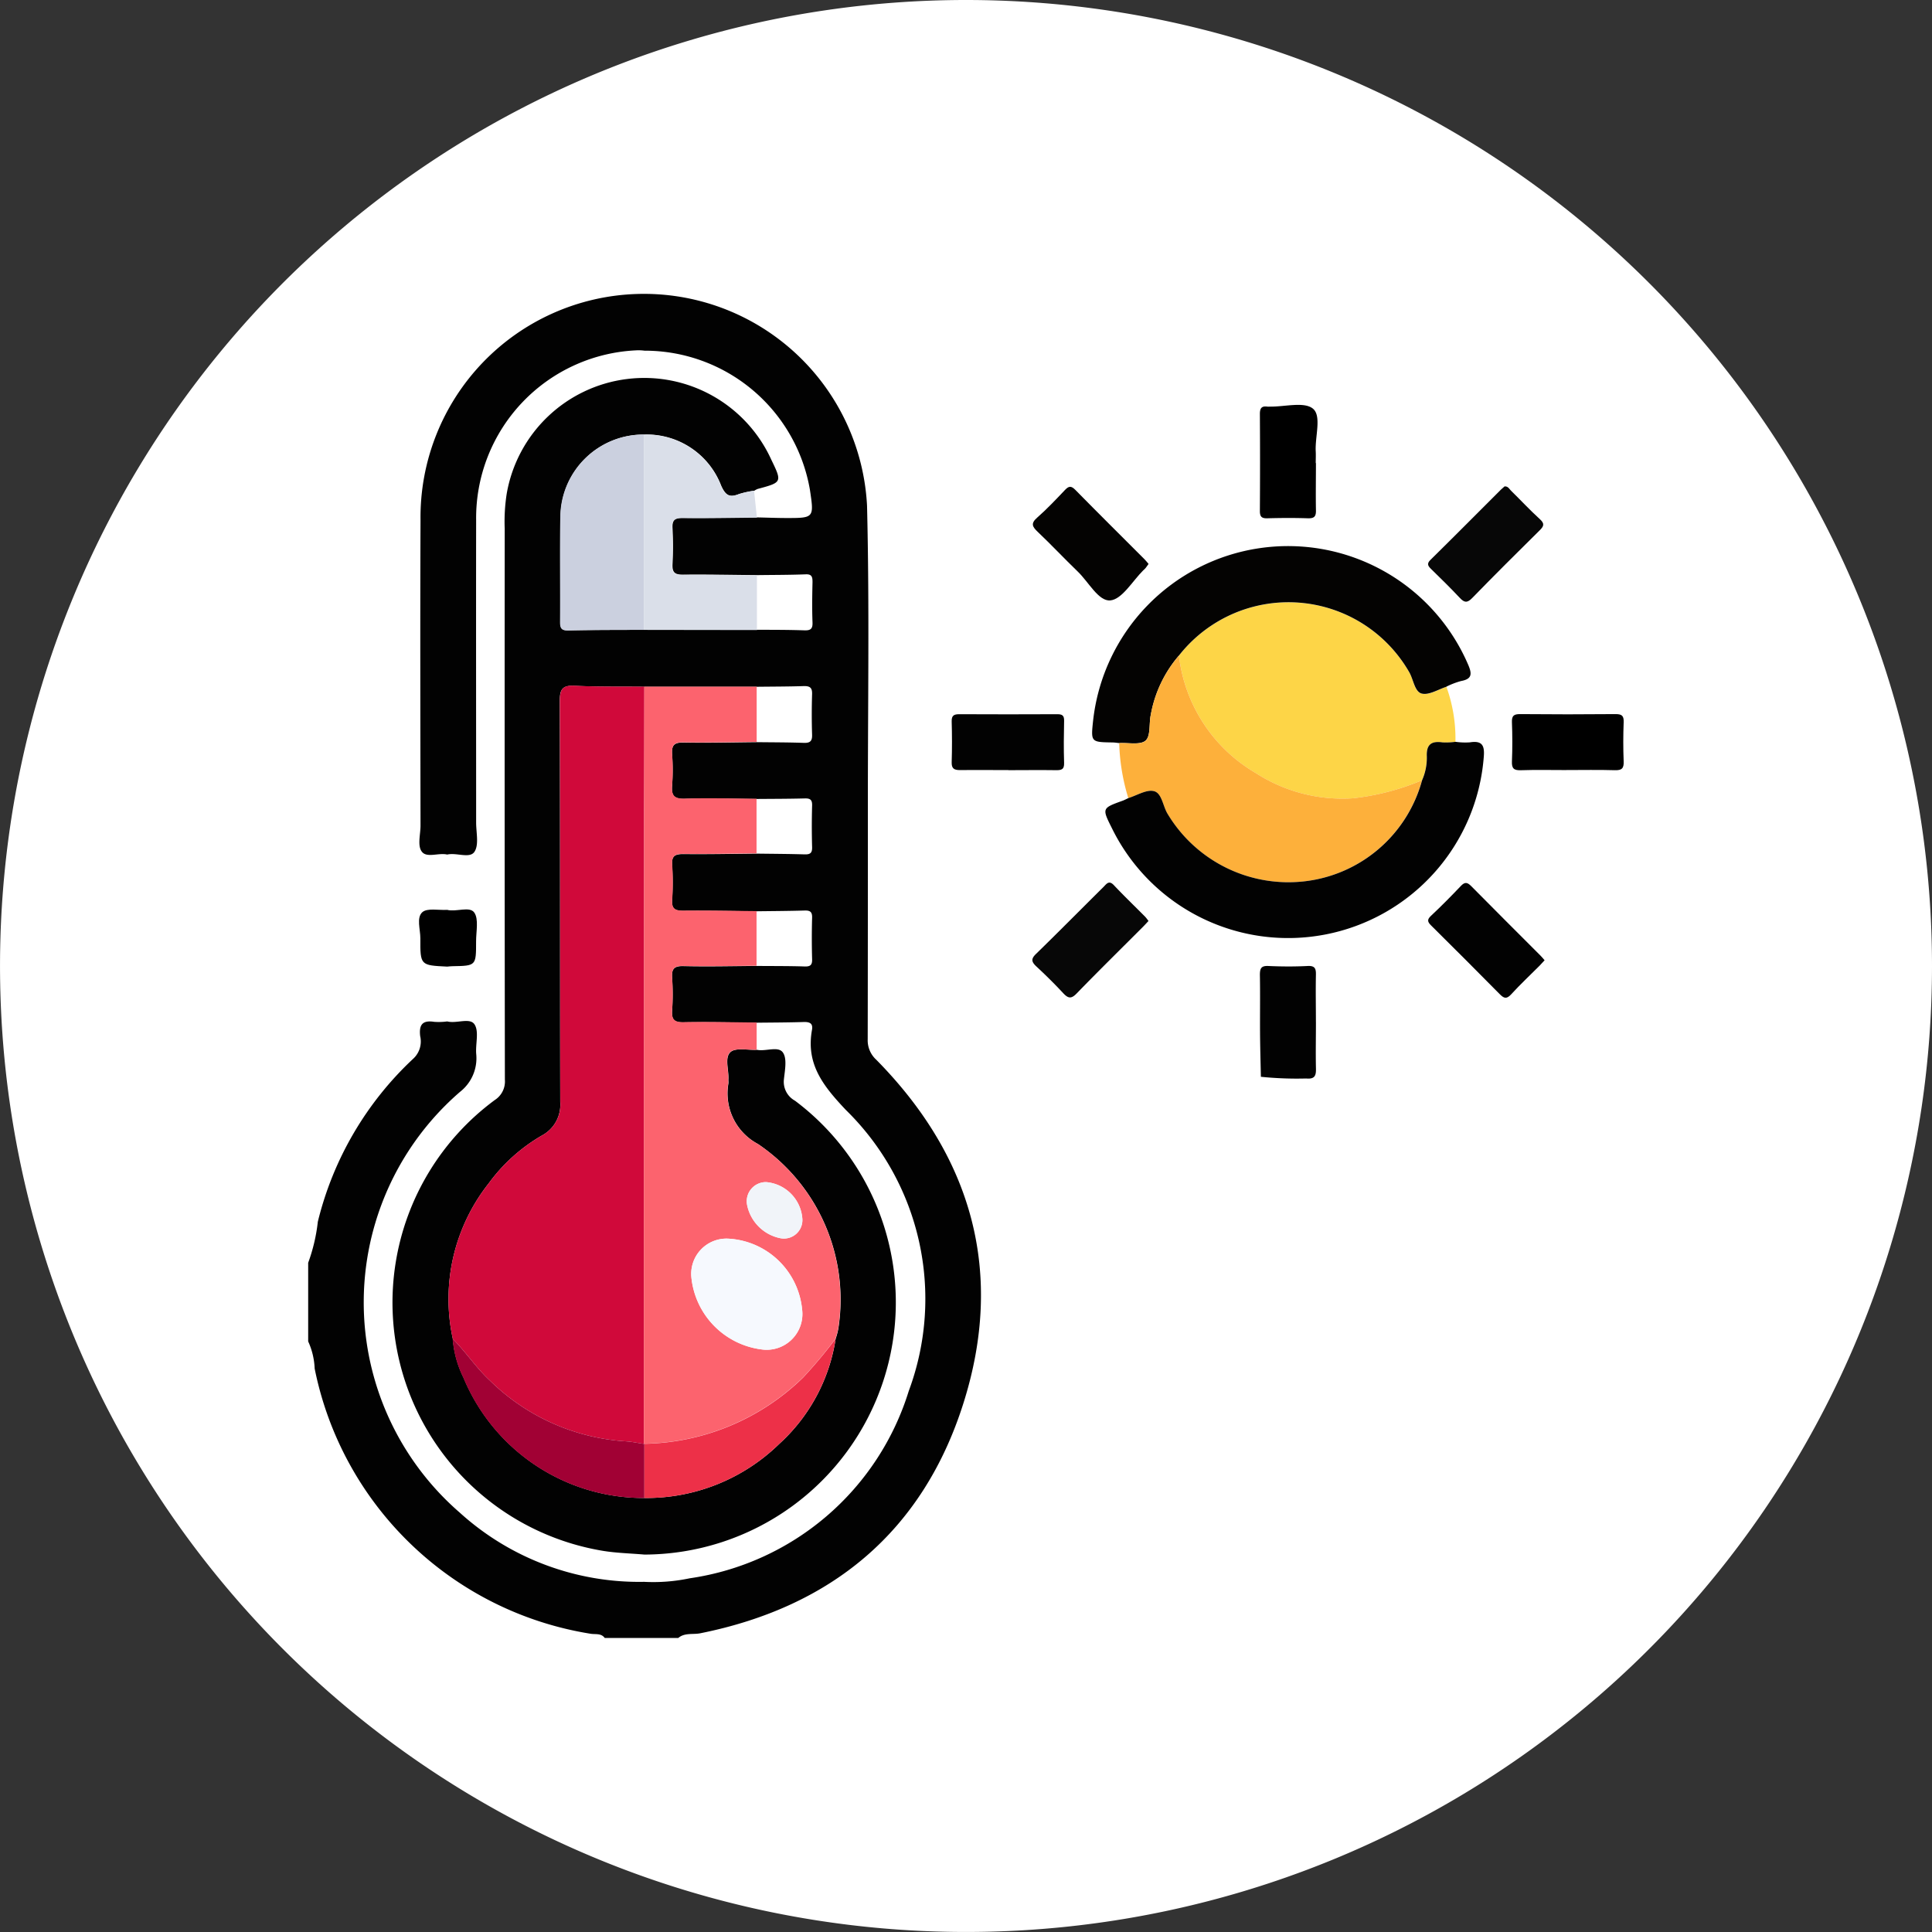 <svg xmlns="http://www.w3.org/2000/svg" width="71.869" height="71.87" viewBox="0 0 71.869 71.87">
  <rect x="0" y="0" width="71.869" height="71.87" fill="#333333" stroke="none"/>
  <g id="Grupo_261805" data-name="Grupo 261805" transform="translate(5746.48 7081.339)">
    <g id="Grupo_260499" data-name="Grupo 260499">
      <path id="Trazado_277576" data-name="Trazado 277576" d="M114.389,104.6A35.934,35.934,0,1,1,78.454,68.661,35.935,35.935,0,0,1,114.389,104.6" transform="translate(-5789 -7150)" fill="#fff"/>
      <path id="Trazado_277577" data-name="Trazado 277577" d="M53.984,115.636a6.541,6.541,0,0,0,.359-1.527,12.287,12.287,0,0,1,3.56-6.075.87.87,0,0,0,.247-.83c-.048-.424.084-.6.525-.531a2.378,2.378,0,0,0,.483-.016c.345.091.84-.154,1.014.111s.032.724.063,1.1a1.585,1.585,0,0,1-.6,1.407,10.35,10.35,0,0,0-.015,15.652,9.929,9.929,0,0,0,6.86,2.577,6.541,6.541,0,0,0,1.693-.131,10.031,10.031,0,0,0,8.152-6.968,9.828,9.828,0,0,0-2.336-10.451c-.85-.9-1.493-1.707-1.264-2.981.044-.243-.083-.3-.307-.294-.584.019-1.168.019-1.753.026-.906-.007-1.812-.031-2.718-.013-.349.007-.448-.1-.425-.439a9.108,9.108,0,0,0,0-1.214c-.023-.33.067-.447.419-.439.906.021,1.813,0,2.72-.007.6.006,1.195,0,1.792.02.2.006.284-.046.277-.266q-.022-.776,0-1.551c.006-.222-.082-.27-.282-.264-.6.018-1.193.02-1.79.028-.906-.008-1.812-.027-2.718-.017-.305,0-.442-.064-.419-.4a9.889,9.889,0,0,0,0-1.311c-.023-.338.114-.4.419-.4.906.01,1.812-.009,2.718-.017.6.008,1.194.01,1.79.028.2.006.288-.042.282-.264q-.022-.775,0-1.55c.007-.221-.073-.273-.277-.267-.6.016-1.195.015-1.792.02-.891-.006-1.782-.034-2.671-.006-.4.013-.5-.123-.469-.489a7.948,7.948,0,0,0,0-1.165c-.024-.335.077-.446.426-.439.905.018,1.812-.006,2.718-.014.585.007,1.17.006,1.754.026.227.007.318-.055.31-.3-.016-.5-.016-1.009,0-1.512.008-.242-.082-.305-.31-.3-.584.019-1.169.018-1.754.025h-4.18c-.861-.009-1.723.008-2.582-.036-.453-.023-.561.119-.56.562.016,4.975.006,9.95.017,14.926a1.292,1.292,0,0,1-.684,1.242A6.446,6.446,0,0,0,60.7,112.68a6.94,6.94,0,0,0-1.335,5.786,3.944,3.944,0,0,0,.4,1.445,7.26,7.26,0,0,0,6.734,4.474,7.074,7.074,0,0,0,5.013-2.016,6.63,6.63,0,0,0,2.094-3.908,2.529,2.529,0,0,0,.1-.376,6.986,6.986,0,0,0-2.99-6.868,2.13,2.13,0,0,1-1.1-2.246c.007-.048,0-.1,0-.146.026-.352-.152-.814.077-1.026.191-.176.644-.068.981-.086.331.071.792-.15.969.1.162.23.073.662.038,1a.8.8,0,0,0,.411.793,9.38,9.38,0,0,1-5.6,16.884c-.517-.045-1.04-.056-1.551-.14a9.362,9.362,0,0,1-4.015-16.769.821.821,0,0,0,.375-.761q-.014-10.244-.006-20.486a6.707,6.707,0,0,1,.075-1.312,5.193,5.193,0,0,1,9.85-1.243c.4.821.382.829-.511,1.069a.563.563,0,0,0-.126.066,3.338,3.338,0,0,0-.568.124c-.35.139-.5.059-.667-.313a2.964,2.964,0,0,0-2.855-1.9,3.086,3.086,0,0,0-3.119,3.007c-.025,1.313,0,2.627-.011,3.94,0,.234.032.345.309.339.94-.022,1.88-.017,2.82-.022h4.2c.582,0,1.165,0,1.747.02.222.007.315-.043.306-.289-.019-.5-.012-1,0-1.506,0-.192-.025-.3-.259-.288-.6.023-1.2.021-1.794.029-.923-.008-1.845-.028-2.767-.018-.291,0-.4-.07-.388-.376a12.856,12.856,0,0,0,0-1.36c-.016-.306.1-.38.388-.377.922.011,1.844-.008,2.766-.016.356.008.712.022,1.068.023,1.047,0,1.047,0,.888-1.059a6.236,6.236,0,0,0-6.151-5.166,1.793,1.793,0,0,0-.241-.015A6.243,6.243,0,0,0,60.232,88c-.006,3.754,0,7.508,0,11.261,0,.372.111.831-.065,1.089s-.666.018-1.011.1c-.316-.074-.74.127-.931-.092s-.061-.652-.062-.989c-.005-3.79-.016-7.579,0-11.368a8.311,8.311,0,0,1,16.61-.533c.093,3.771.028,7.545.031,11.318,0,2.846,0,5.692-.006,8.538a.975.975,0,0,0,.319.759c3.578,3.628,4.777,7.941,3.237,12.791-1.506,4.744-4.888,7.563-9.785,8.544-.272.054-.578-.029-.818.174H65.015c-.134-.187-.353-.125-.528-.157a12.48,12.48,0,0,1-10.262-9.866,2.662,2.662,0,0,0-.241-1.008Z" transform="translate(-5789 -7150)" fill="#020202"/>
      <path id="Trazado_277578" data-name="Trazado 277578" d="M96.325,94.208a5.673,5.673,0,0,1,.336,2.049,2.642,2.642,0,0,1-.485.021c-.4-.057-.6.067-.583.509a2.073,2.073,0,0,1-.176.9,9.179,9.179,0,0,1-2.574.671,5.936,5.936,0,0,1-3.617-.944,5.828,5.828,0,0,1-2.849-4.365,5.179,5.179,0,0,1,8.563.616c.162.272.188.725.468.8s.608-.157.917-.253" transform="translate(-5789 -7150)" fill="#fdd547"/>
      <path id="Trazado_277579" data-name="Trazado 277579" d="M96.325,94.208c-.309.1-.65.321-.917.253s-.306-.524-.468-.8a5.179,5.179,0,0,0-8.563-.616,4.615,4.615,0,0,0-1.049,2.206c-.071.328,0,.786-.193.958s-.643.074-.98.094c-.08-.008-.161-.021-.241-.023-.816-.012-.816-.012-.731-.814a7.295,7.295,0,0,1,13.958-2.064c.149.349.121.521-.275.594a2.955,2.955,0,0,0-.541.208" transform="translate(-5789 -7150)" fill="#040302"/>
      <path id="Trazado_277580" data-name="Trazado 277580" d="M84.155,96.306c.337-.02.782.083.98-.092s.122-.632.193-.959a4.626,4.626,0,0,1,1.048-2.207,5.831,5.831,0,0,0,2.85,4.365,5.936,5.936,0,0,0,3.617.944,9.194,9.194,0,0,0,2.573-.669,5.138,5.138,0,0,1-4.335,3.753,5.245,5.245,0,0,1-5.131-2.506c-.173-.289-.206-.762-.5-.843-.275-.075-.635.159-.958.257a7.7,7.7,0,0,1-.339-2.043" transform="translate(-5789 -7150)" fill="#fdb03b"/>
      <path id="Trazado_277581" data-name="Trazado 277581" d="M84.494,98.349c.323-.1.684-.332.959-.256.291.08.324.554.5.842a5.243,5.243,0,0,0,5.131,2.506,5.138,5.138,0,0,0,4.336-3.754,2.058,2.058,0,0,0,.176-.9c-.016-.442.179-.567.584-.51a2.545,2.545,0,0,0,.484-.021,2.589,2.589,0,0,0,.533.02c.473-.076.556.131.517.558a7.3,7.3,0,0,1-13.829,2.641c-.375-.749-.375-.749.391-1.026.076-.027.147-.066.221-.1" transform="translate(-5789 -7150)" fill="#020202"/>
      <path id="Trazado_277582" data-name="Trazado 277582" d="M85.249,102.915c-.078.082-.142.154-.21.222-.825.827-1.658,1.645-2.471,2.483-.205.211-.317.178-.5-.016-.319-.344-.655-.675-1-.995-.172-.164-.206-.271-.014-.458.849-.827,1.681-1.669,2.519-2.5.112-.113.2-.256.383-.061.377.4.776.783,1.165,1.175a1.622,1.622,0,0,1,.121.155" transform="translate(-5789 -7150)" fill="#070707"/>
      <path id="Trazado_277583" data-name="Trazado 277583" d="M98.49,86.754c.133-.008.175.1.239.16.36.352.7.721,1.074,1.06.188.171.145.265-.012.419-.843.832-1.682,1.668-2.508,2.516-.184.189-.292.172-.459-.007-.344-.366-.7-.717-1.063-1.069-.117-.114-.18-.2-.027-.347.879-.865,1.748-1.741,2.62-2.612.045-.045.1-.084.136-.12" transform="translate(-5789 -7150)" fill="#070707"/>
      <path id="Trazado_277584" data-name="Trazado 277584" d="M85.243,89.643c-.045.063-.07.1-.1.139s-.068.07-.1.1c-.4.4-.784,1.074-1.221,1.114s-.809-.69-1.214-1.077c-.5-.482-.98-.994-1.486-1.474-.2-.191-.268-.311-.021-.528.365-.32.7-.676,1.035-1.029.141-.148.228-.164.383-.007.853.868,1.717,1.724,2.577,2.585.054.054.1.115.15.173" transform="translate(-5789 -7150)" fill="#040302"/>
      <path id="Trazado_277585" data-name="Trazado 277585" d="M99.978,104.382c-.075.081-.129.141-.185.2-.355.356-.723.7-1.062,1.071-.172.188-.273.141-.425-.013q-1.265-1.281-2.544-2.547c-.147-.144-.162-.226,0-.374.378-.355.743-.724,1.1-1.1.15-.159.242-.14.388.007.854.866,1.717,1.723,2.576,2.584.053.053.1.112.156.177" transform="translate(-5789 -7150)" fill="#020202"/>
      <path id="Trazado_277586" data-name="Trazado 277586" d="M80.032,97.308c-.6,0-1.2-.008-1.8,0-.227,0-.318-.062-.31-.3.016-.5.014-1.006,0-1.509-.006-.221.083-.271.284-.27q1.825.009,3.651,0c.191,0,.251.061.247.249-.011.519-.018,1.039,0,1.558.011.266-.118.278-.322.275-.584-.009-1.168,0-1.752,0" transform="translate(-5789 -7150)" fill="#020202"/>
      <path id="Trazado_277587" data-name="Trazado 277587" d="M91.472,106.688c0,.568-.012,1.136,0,1.7.009.275-.032.423-.361.392a13.209,13.209,0,0,1-1.687-.063c-.011-.533-.027-1.067-.031-1.6-.005-.73.008-1.46-.006-2.19,0-.246.05-.344.317-.332.486.022.974.025,1.459,0,.284-.015.313.109.308.339-.012.584,0,1.168,0,1.752" transform="translate(-5789 -7150)" fill="#020202"/>
      <path id="Trazado_277588" data-name="Trazado 277588" d="M91.472,85.886c0,.586-.01,1.17,0,1.755.006.232-.061.307-.3.3-.5-.017-1.007-.014-1.51,0-.215.006-.277-.065-.275-.278q.012-1.8,0-3.605c0-.213.066-.3.277-.271a.629.629,0,0,0,.1,0c.551.008,1.276-.194,1.6.079s.071,1.036.1,1.583c.008.146,0,.292,0,.438" transform="translate(-5789 -7150)"/>
      <path id="Trazado_277589" data-name="Trazado 277589" d="M100.794,97.307c-.568,0-1.137-.013-1.705.006-.258.008-.336-.071-.326-.328.02-.486.018-.974,0-1.46-.009-.239.072-.3.3-.3q1.777.017,3.556,0c.231,0,.309.06.3.3-.018.486-.02.974,0,1.46.011.259-.07.335-.327.327-.6-.018-1.2-.006-1.8-.006" transform="translate(-5789 -7150)"/>
      <path id="Trazado_277590" data-name="Trazado 277590" d="M59.157,102.508c.343.084.835-.145,1.006.1s.065.712.067,1.08c0,.9,0,.9-.88.915-.065,0-.129.01-.193.015-1-.048-1.005-.048-1-1.05,0-.333-.15-.768.07-.971.182-.167.607-.07.925-.09" transform="translate(-5789 -7150)"/>
      <path id="Trazado_277591" data-name="Trazado 277591" d="M59.363,118.466a6.941,6.941,0,0,1,1.336-5.785A6.409,6.409,0,0,1,62.68,110.9a1.3,1.3,0,0,0,.683-1.244c-.011-4.974,0-9.949-.016-14.925,0-.443.107-.585.559-.562.86.045,1.722.028,2.583.036q0,2.241-.008,4.483-.006,11.842-.008,23.684c-.223-.032-.445-.08-.668-.094a7.925,7.925,0,0,1-5.062-2.262c-.512-.474-.89-1.059-1.38-1.55" transform="translate(-5789 -7150)" fill="#d0093a"/>
      <path id="Trazado_277592" data-name="Trazado 277592" d="M66.472,122.372q0-11.841.008-23.684,0-2.241.008-4.483h4.18V96.26c-.906.008-1.813.032-2.718.015-.348-.007-.45.1-.427.438a7.948,7.948,0,0,1,0,1.165c-.027.367.07.5.47.49.889-.029,1.779,0,2.67.005l0,2.033c-.905.008-1.813.027-2.719.018-.3,0-.441.063-.418.4a9.889,9.889,0,0,1,0,1.311c-.023.338.114.4.418.4.906-.009,1.814.01,2.719.018l0,2.033c-.906.005-1.814.028-2.72.007-.352-.008-.442.108-.42.438a8.783,8.783,0,0,1,0,1.214c-.022.334.077.446.427.439.9-.018,1.811.006,2.717.013q0,.507,0,1.013c-.336.018-.79-.09-.981.087-.229.211-.051.673-.077,1.025,0,.049.005.1,0,.146a2.131,2.131,0,0,0,1.1,2.246,6.986,6.986,0,0,1,2.99,6.868,2.5,2.5,0,0,1-.1.376,16.849,16.849,0,0,1-1.211,1.446,8.671,8.671,0,0,1-5.9,2.462Zm3.168-7.632a1.312,1.312,0,0,0-1.4,1.447,3.008,3.008,0,0,0,2.606,2.671,1.331,1.331,0,0,0,1.514-1.48,2.919,2.919,0,0,0-2.718-2.638m2.726-.74a1.474,1.474,0,0,0-1.345-1.365.712.712,0,0,0-.71.851,1.578,1.578,0,0,0,1.23,1.234.687.687,0,0,0,.825-.72" transform="translate(-5789 -7150)" fill="#fc636e"/>
      <path id="Trazado_277593" data-name="Trazado 277593" d="M66.481,92.093c-.94,0-1.88,0-2.82.022-.277.007-.311-.1-.309-.339.01-1.313-.014-2.626.011-3.939a3.087,3.087,0,0,1,3.119-3.008q0,3.633,0,7.264" transform="translate(-5789 -7150)" fill="#cbd0df"/>
      <path id="Trazado_277594" data-name="Trazado 277594" d="M66.481,92.093q0-3.632,0-7.264a2.967,2.967,0,0,1,2.855,1.9c.162.372.317.452.668.313a3.506,3.506,0,0,1,.567-.124q.053.5.106,1c-.923.008-1.845.027-2.767.017-.292,0-.4.07-.388.377a12.838,12.838,0,0,1,0,1.359c-.016.307.1.38.388.377.922-.01,1.845.009,2.767.017q0,1.017,0,2.034Z" transform="translate(-5789 -7150)" fill="#dadfe9"/>
      <path id="Trazado_277595" data-name="Trazado 277595" d="M59.363,118.466c.49.491.868,1.076,1.38,1.55a7.925,7.925,0,0,0,5.062,2.262c.223.014.445.062.668.094l.017,0,0,2.015a7.262,7.262,0,0,1-6.734-4.474,3.964,3.964,0,0,1-.4-1.445" transform="translate(-5789 -7150)" fill="#a10134"/>
      <path id="Trazado_277596" data-name="Trazado 277596" d="M66.493,124.386l0-2.016a8.673,8.673,0,0,0,5.9-2.462,17.4,17.4,0,0,0,1.211-1.447,6.63,6.63,0,0,1-2.094,3.908,7.073,7.073,0,0,1-5.014,2.017" transform="translate(-5789 -7150)" fill="#ed3048"/>
      <path id="Trazado_277597" data-name="Trazado 277597" d="M69.641,114.74a2.917,2.917,0,0,1,2.716,2.638,1.329,1.329,0,0,1-1.513,1.48,3.006,3.006,0,0,1-2.605-2.671,1.312,1.312,0,0,1,1.4-1.447" transform="translate(-5789 -7150)" fill="#f6f9fe"/>
      <path id="Trazado_277598" data-name="Trazado 277598" d="M72.366,114a.687.687,0,0,1-.825.72,1.578,1.578,0,0,1-1.23-1.234.712.712,0,0,1,.71-.851A1.474,1.474,0,0,1,72.366,114" transform="translate(-5789 -7150)" fill="#f1f4f9"/>
    </g>
  </g>
</svg>
